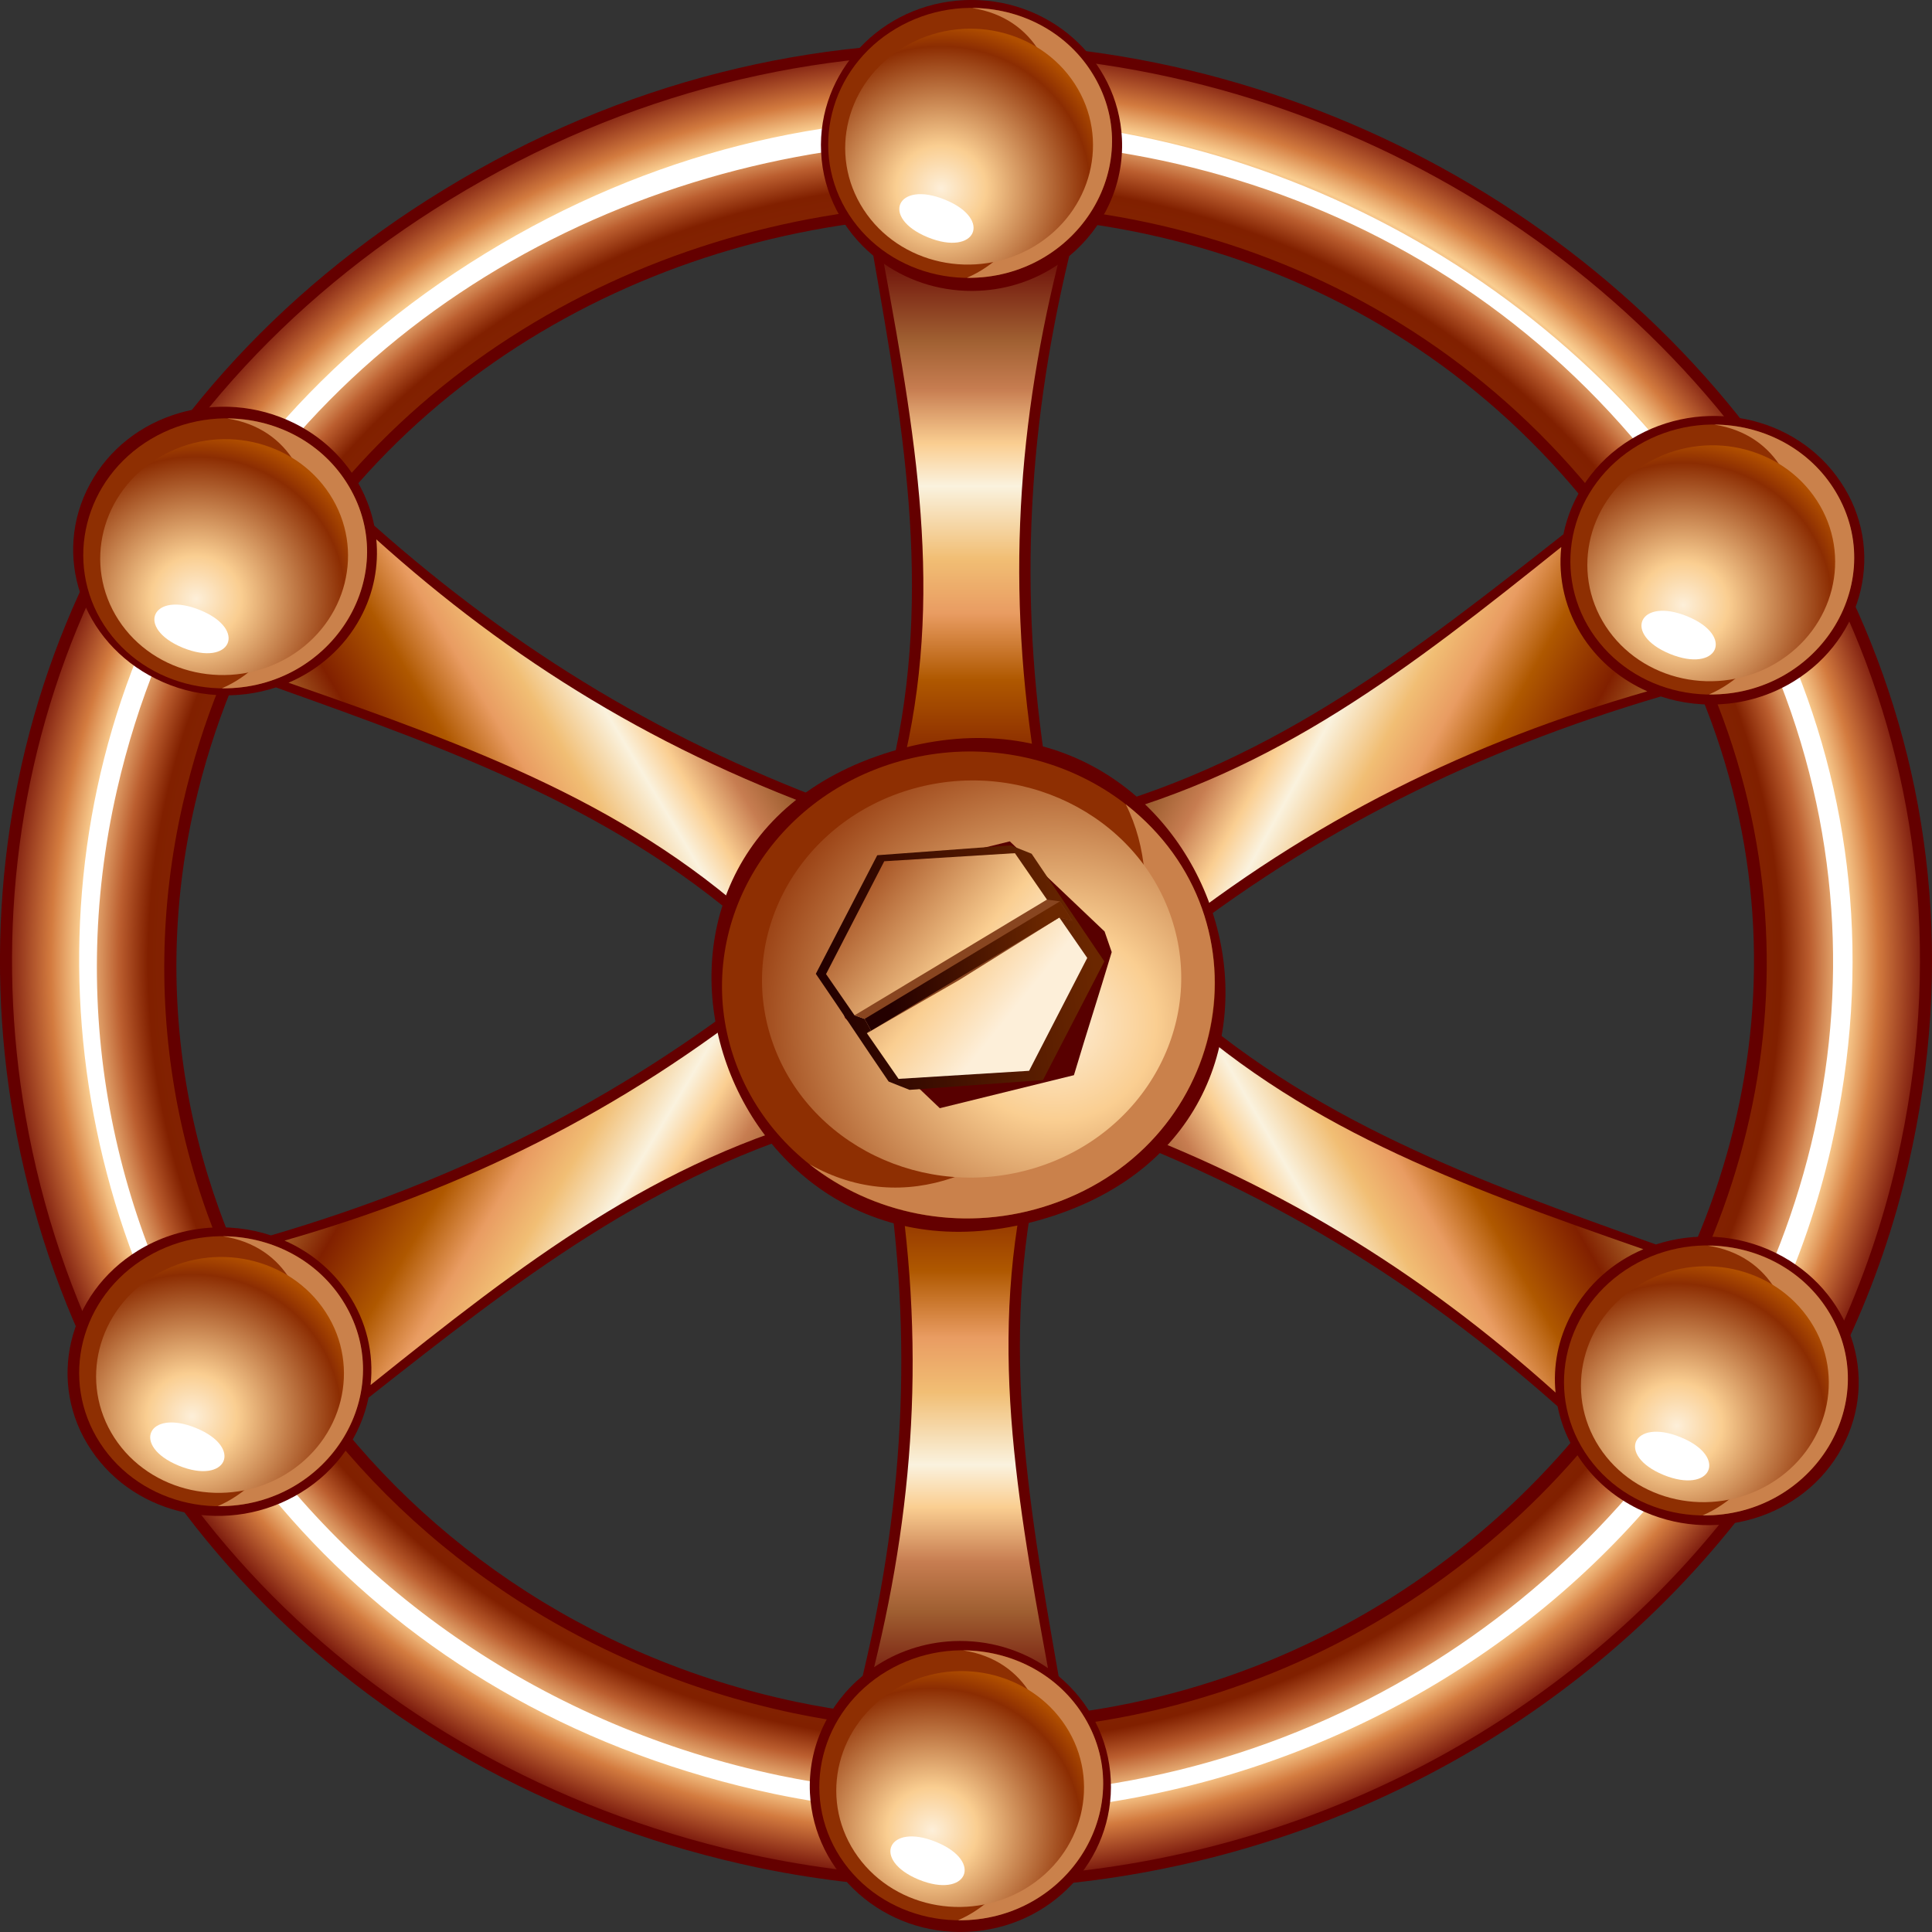 <?xml version="1.0" encoding="UTF-8" standalone="no"?>
<svg
   xmlns:a="http://ns.adobe.com/AdobeSVGViewerExtensions/3.0/"
   xmlns:dc="http://purl.org/dc/elements/1.1/"
   xmlns:cc="http://creativecommons.org/ns#"
   xmlns:rdf="http://www.w3.org/1999/02/22-rdf-syntax-ns#"
   xmlns:svg="http://www.w3.org/2000/svg"
   xmlns="http://www.w3.org/2000/svg"
   xmlns:sodipodi="http://sodipodi.sourceforge.net/DTD/sodipodi-0.dtd"
   xmlns:inkscape="http://www.inkscape.org/namespaces/inkscape"
   version="1.1"
   id="图层_1"
   x="0px"
   y="0px"
   width="45px"
   height="45px"
   viewBox="0 0 45 45"
   enable-background="new 0 0 45 45"
   xml:space="preserve"
   sodipodi:docname="阀门_45-01.svg"><rect x="0" y="0" width="45" height="45" fill="#333333" stroke="none"/><defs
   id="defs336" /><sodipodi:namedview
   pagecolor="#ffffff"
   bordercolor="#666666"
   borderopacity="1"
   objecttolerance="10"
   gridtolerance="10"
   guidetolerance="10"
   inkscape:pageopacity="0"
   inkscape:pageshadow="2"
   inkscape:window-width="640"
   inkscape:window-height="480"
   id="namedview334" />
<g
   id="g331">
	<path
   fill="#640000"
   d="M17.67,43.504C8.535,41.582,1.868,34.861,0.319,26.053c-0.699-3.993-0.256-8.125,1.365-11.871   c1.759-4.07,4.767-7.386,8.639-9.755c16.771-10.271,38.39,4.063,34.134,22.67C41.811,38.667,29.771,46.005,17.67,43.504   L17.67,43.504z M18.553,39.641c15.854,3.276,28.155-13.522,19.375-26.596C29.138-0.038,8.008,3.58,4.532,18.771   C2.373,28.213,8.689,37.564,18.553,39.641z"
   id="path2" />
	
		<radialGradient
   id="SVGID_1_"
   cx="314.131"
   cy="-356.851"
   r="21.514"
   gradientTransform="matrix(1.052 0 0 -1.005 -307.998 -336.211)"
   gradientUnits="userSpaceOnUse">
		<stop
   offset="0"
   style="stop-color:#B47736"
   id="stop4" />
		<stop
   offset="0.84"
   style="stop-color:#812000"
   id="stop6" />
		<stop
   offset="0.87"
   style="stop-color:#BB5E2F"
   id="stop8" />
		<stop
   offset="0.91"
   style="stop-color:#FACE91"
   id="stop10" />
		<stop
   offset="0.94"
   style="stop-color:#D37B3F"
   id="stop12" />
		<stop
   offset="1"
   style="stop-color:#640000"
   id="stop14" />
		<a:midPointStop
   offset="0"
   style="stop-color:#B47736" />
		<a:midPointStop
   offset="0.5"
   style="stop-color:#B47736" />
		<a:midPointStop
   offset="0.84"
   style="stop-color:#812000" />
		<a:midPointStop
   offset="0.5"
   style="stop-color:#812000" />
		<a:midPointStop
   offset="0.87"
   style="stop-color:#BB5E2F" />
		<a:midPointStop
   offset="0.5"
   style="stop-color:#BB5E2F" />
		<a:midPointStop
   offset="0.91"
   style="stop-color:#FACE91" />
		<a:midPointStop
   offset="0.5"
   style="stop-color:#FACE91" />
		<a:midPointStop
   offset="0.94"
   style="stop-color:#D37B3F" />
		<a:midPointStop
   offset="0.5"
   style="stop-color:#D37B3F" />
		<a:midPointStop
   offset="1"
   style="stop-color:#640000" />
	</radialGradient>
	<path
   fill="url(#SVGID_1_)"
   d="M17.729,43.245C29.725,45.724,41.562,38.5,44.183,27.04C48.387,8.654,27.062-5.506,10.473,4.654   c-3.824,2.343-6.792,5.613-8.529,9.633c-1.603,3.698-2.039,7.78-1.347,11.724C2.125,34.706,8.7,41.345,17.729,43.245L17.729,43.245   z M18.493,39.905L18.493,39.905C8.438,37.789,2.06,28.329,4.26,18.716C7.786,3.291,29.234-0.388,38.163,12.902   C47.098,26.205,34.661,43.245,18.493,39.905z"
   id="path17" />
	<path
   fill="#FFFFFF"
   d="M18.05,41.787c11.153,2.306,22.163-4.41,24.601-15.066C46.557,9.642,26.71-3.536,11.305,5.902   C-4.131,15.356,0.169,38.023,18.05,41.787L18.05,41.787z M18.15,41.354L18.15,41.354C7.257,39.061,0.344,28.81,2.726,18.394   c3.817-16.692,27.076-20.682,36.737-6.3C49.14,26.503,35.648,44.969,18.15,41.354z"
   id="path19" />
	<path
   fill="#640000"
   d="M20.67,18.308c-0.095,1.043,3.813,1.304,3.788,0.149c-0.742-4.264-0.564-8.279,0.445-12.491   c0.794-0.657,1.281-1.65,1.229-2.737c-0.09-1.869-1.732-3.314-3.668-3.226c-1.938,0.085-3.429,1.672-3.339,3.541   c0.046,0.969,0.509,1.824,1.216,2.412C21.069,10.118,21.77,14.077,20.67,18.308z"
   id="path21" />
	
		<linearGradient
   id="SVGID_2_"
   gradientUnits="userSpaceOnUse"
   x1="312.613"
   y1="-338.678"
   x2="312.613"
   y2="-352.796"
   gradientTransform="matrix(1 0 0 -1 -290 -333)">
		<stop
   offset="0"
   style="stop-color:#640000"
   id="stop23" />
		<stop
   offset="0.16"
   style="stop-color:#A06032"
   id="stop25" />
		<stop
   offset="0.24"
   style="stop-color:#C77D51"
   id="stop27" />
		<stop
   offset="0.33"
   style="stop-color:#FACE91"
   id="stop29" />
		<stop
   offset="0.4"
   style="stop-color:#FAF2DE"
   id="stop31" />
		<stop
   offset="0.52"
   style="stop-color:#F1BE74"
   id="stop33" />
		<stop
   offset="0.61"
   style="stop-color:#E99C62"
   id="stop35" />
		<stop
   offset="0.72"
   style="stop-color:#AF5800"
   id="stop37" />
		<stop
   offset="0.87"
   style="stop-color:#812000"
   id="stop39" />
		<stop
   offset="1"
   style="stop-color:#B47736"
   id="stop41" />
		<a:midPointStop
   offset="0"
   style="stop-color:#640000" />
		<a:midPointStop
   offset="0.5"
   style="stop-color:#640000" />
		<a:midPointStop
   offset="0.16"
   style="stop-color:#A06032" />
		<a:midPointStop
   offset="0.5"
   style="stop-color:#A06032" />
		<a:midPointStop
   offset="0.24"
   style="stop-color:#C77D51" />
		<a:midPointStop
   offset="0.5"
   style="stop-color:#C77D51" />
		<a:midPointStop
   offset="0.33"
   style="stop-color:#FACE91" />
		<a:midPointStop
   offset="0.5"
   style="stop-color:#FACE91" />
		<a:midPointStop
   offset="0.4"
   style="stop-color:#FAF2DE" />
		<a:midPointStop
   offset="0.5"
   style="stop-color:#FAF2DE" />
		<a:midPointStop
   offset="0.52"
   style="stop-color:#F1BE74" />
		<a:midPointStop
   offset="0.5"
   style="stop-color:#F1BE74" />
		<a:midPointStop
   offset="0.61"
   style="stop-color:#E99C62" />
		<a:midPointStop
   offset="0.5"
   style="stop-color:#E99C62" />
		<a:midPointStop
   offset="0.72"
   style="stop-color:#AF5800" />
		<a:midPointStop
   offset="0.5"
   style="stop-color:#AF5800" />
		<a:midPointStop
   offset="0.87"
   style="stop-color:#812000" />
		<a:midPointStop
   offset="0.5"
   style="stop-color:#812000" />
		<a:midPointStop
   offset="1"
   style="stop-color:#B47736" />
	</linearGradient>
	<path
   fill="url(#SVGID_2_)"
   d="M24.229,18.502c-0.808-4.402-0.576-8.34,0.408-12.336c-0.525,0.355-1.156,0.576-1.842,0.606   c-0.821,0.036-1.587-0.2-2.206-0.629c0.804,4.366,1.435,8.097,0.306,12.206C20.842,18.899,24.242,19.139,24.229,18.502z"
   id="path44" />
	<path
   fill="#640000"
   d="M17.785,21.916c0.899,0.6,3.09-2.504,2.03-3.06c-4.232-1.52-7.787-3.673-11.098-6.613   c-0.199-0.986-0.855-1.887-1.866-2.387c-1.738-0.859-3.873-0.224-4.757,1.422c-0.893,1.646-0.199,3.675,1.539,4.534   c0.899,0.447,1.909,0.49,2.795,0.199C10.563,17.491,14.501,18.891,17.785,21.916z"
   id="path46" />
	
		<linearGradient
   id="SVGID_3_"
   gradientUnits="userSpaceOnUse"
   x1="307.927"
   y1="-347.476"
   x2="298.593"
   y2="-353.084"
   gradientTransform="matrix(1 0 0 -1 -290 -333)">
		<stop
   offset="0"
   style="stop-color:#640000"
   id="stop48" />
		<stop
   offset="0.16"
   style="stop-color:#A06032"
   id="stop50" />
		<stop
   offset="0.24"
   style="stop-color:#C77D51"
   id="stop52" />
		<stop
   offset="0.33"
   style="stop-color:#FACE91"
   id="stop54" />
		<stop
   offset="0.4"
   style="stop-color:#FAF2DE"
   id="stop56" />
		<stop
   offset="0.52"
   style="stop-color:#F1BE74"
   id="stop58" />
		<stop
   offset="0.61"
   style="stop-color:#E99C62"
   id="stop60" />
		<stop
   offset="0.72"
   style="stop-color:#AF5800"
   id="stop62" />
		<stop
   offset="0.87"
   style="stop-color:#812000"
   id="stop64" />
		<stop
   offset="1"
   style="stop-color:#B47736"
   id="stop66" />
		<a:midPointStop
   offset="0"
   style="stop-color:#640000" />
		<a:midPointStop
   offset="0.5"
   style="stop-color:#640000" />
		<a:midPointStop
   offset="0.16"
   style="stop-color:#A06032" />
		<a:midPointStop
   offset="0.5"
   style="stop-color:#A06032" />
		<a:midPointStop
   offset="0.24"
   style="stop-color:#C77D51" />
		<a:midPointStop
   offset="0.5"
   style="stop-color:#C77D51" />
		<a:midPointStop
   offset="0.33"
   style="stop-color:#FACE91" />
		<a:midPointStop
   offset="0.5"
   style="stop-color:#FACE91" />
		<a:midPointStop
   offset="0.4"
   style="stop-color:#FAF2DE" />
		<a:midPointStop
   offset="0.5"
   style="stop-color:#FAF2DE" />
		<a:midPointStop
   offset="0.52"
   style="stop-color:#F1BE74" />
		<a:midPointStop
   offset="0.5"
   style="stop-color:#F1BE74" />
		<a:midPointStop
   offset="0.61"
   style="stop-color:#E99C62" />
		<a:midPointStop
   offset="0.5"
   style="stop-color:#E99C62" />
		<a:midPointStop
   offset="0.72"
   style="stop-color:#AF5800" />
		<a:midPointStop
   offset="0.5"
   style="stop-color:#AF5800" />
		<a:midPointStop
   offset="0.87"
   style="stop-color:#812000" />
		<a:midPointStop
   offset="0.5"
   style="stop-color:#812000" />
		<a:midPointStop
   offset="1"
   style="stop-color:#B47736" />
	</linearGradient>
	<path
   fill="url(#SVGID_3_)"
   d="M19.741,19.071c-4.395-1.533-7.847-3.694-10.976-6.508c0.059,0.612-0.056,1.245-0.372,1.829   c-0.376,0.695-0.974,1.211-1.673,1.51c4.362,1.519,8.056,2.861,11.216,5.852C18.405,22.069,20.325,19.375,19.741,19.071z"
   id="path69" />
	<path
   fill="#640000"
   d="M19.613,26.106c0.994-0.442-0.726-3.807-1.758-3.208c-3.493,2.745-7.222,4.607-11.543,5.877   c-0.994-0.329-2.138-0.234-3.096,0.353c-1.648,1.01-2.14,3.092-1.09,4.647c1.046,1.562,3.229,2.001,4.879,0.992   c0.854-0.521,1.399-1.335,1.579-2.212C11.991,29.871,15.229,27.313,19.613,26.106z"
   id="path71" />
	
		<linearGradient
   id="SVGID_4_"
   gradientUnits="userSpaceOnUse"
   x1="308.071"
   y1="-363.449"
   x2="298.514"
   y2="-357.706"
   gradientTransform="matrix(1 0 0 -1 -290 -333)">
		<stop
   offset="0"
   style="stop-color:#640000"
   id="stop73" />
		<stop
   offset="0.16"
   style="stop-color:#A06032"
   id="stop75" />
		<stop
   offset="0.24"
   style="stop-color:#C77D51"
   id="stop77" />
		<stop
   offset="0.33"
   style="stop-color:#FACE91"
   id="stop79" />
		<stop
   offset="0.4"
   style="stop-color:#FAF2DE"
   id="stop81" />
		<stop
   offset="0.52"
   style="stop-color:#F1BE74"
   id="stop83" />
		<stop
   offset="0.61"
   style="stop-color:#E99C62"
   id="stop85" />
		<stop
   offset="0.72"
   style="stop-color:#AF5800"
   id="stop87" />
		<stop
   offset="0.87"
   style="stop-color:#812000"
   id="stop89" />
		<stop
   offset="1"
   style="stop-color:#B47736"
   id="stop91" />
		<a:midPointStop
   offset="0"
   style="stop-color:#640000" />
		<a:midPointStop
   offset="0.5"
   style="stop-color:#640000" />
		<a:midPointStop
   offset="0.16"
   style="stop-color:#A06032" />
		<a:midPointStop
   offset="0.5"
   style="stop-color:#A06032" />
		<a:midPointStop
   offset="0.24"
   style="stop-color:#C77D51" />
		<a:midPointStop
   offset="0.5"
   style="stop-color:#C77D51" />
		<a:midPointStop
   offset="0.33"
   style="stop-color:#FACE91" />
		<a:midPointStop
   offset="0.5"
   style="stop-color:#FACE91" />
		<a:midPointStop
   offset="0.4"
   style="stop-color:#FAF2DE" />
		<a:midPointStop
   offset="0.5"
   style="stop-color:#FAF2DE" />
		<a:midPointStop
   offset="0.52"
   style="stop-color:#F1BE74" />
		<a:midPointStop
   offset="0.5"
   style="stop-color:#F1BE74" />
		<a:midPointStop
   offset="0.61"
   style="stop-color:#E99C62" />
		<a:midPointStop
   offset="0.5"
   style="stop-color:#E99C62" />
		<a:midPointStop
   offset="0.72"
   style="stop-color:#AF5800" />
		<a:midPointStop
   offset="0.5"
   style="stop-color:#AF5800" />
		<a:midPointStop
   offset="0.87"
   style="stop-color:#812000" />
		<a:midPointStop
   offset="0.5"
   style="stop-color:#812000" />
		<a:midPointStop
   offset="1"
   style="stop-color:#B47736" />
	</linearGradient>
	<path
   fill="url(#SVGID_4_)"
   d="M18.013,23.066c-3.586,2.869-7.271,4.647-11.385,5.83c0.585,0.257,1.099,0.669,1.471,1.224   c0.444,0.658,0.611,1.411,0.533,2.139c3.556-2.85,6.621-5.235,10.911-6.355C20.061,25.671,18.581,22.735,18.013,23.066z"
   id="path94" />
	<path
   fill="#640000"
   d="M24.325,26.689c0.095-1.043-3.813-1.303-3.785-0.147c0.739,4.262,0.563,8.277-0.446,12.49   c-0.795,0.656-1.282,1.649-1.229,2.735c0.092,1.87,1.732,3.316,3.668,3.229c1.938-0.085,3.43-1.674,3.339-3.542   c-0.045-0.97-0.51-1.825-1.215-2.413C23.928,34.88,23.227,30.921,24.325,26.689z"
   id="path96" />
	
		<linearGradient
   id="SVGID_5_"
   gradientUnits="userSpaceOnUse"
   x1="312.384"
   y1="-372.768"
   x2="312.384"
   y2="-358.649"
   gradientTransform="matrix(1 0 0 -1 -290 -333)">
		<stop
   offset="0"
   style="stop-color:#640000"
   id="stop98" />
		<stop
   offset="0.16"
   style="stop-color:#A06032"
   id="stop100" />
		<stop
   offset="0.24"
   style="stop-color:#C77D51"
   id="stop102" />
		<stop
   offset="0.33"
   style="stop-color:#FACE91"
   id="stop104" />
		<stop
   offset="0.4"
   style="stop-color:#FAF2DE"
   id="stop106" />
		<stop
   offset="0.52"
   style="stop-color:#F1BE74"
   id="stop108" />
		<stop
   offset="0.61"
   style="stop-color:#E99C62"
   id="stop110" />
		<stop
   offset="0.72"
   style="stop-color:#AF5800"
   id="stop112" />
		<stop
   offset="0.87"
   style="stop-color:#812000"
   id="stop114" />
		<stop
   offset="1"
   style="stop-color:#B47736"
   id="stop116" />
		<a:midPointStop
   offset="0"
   style="stop-color:#640000" />
		<a:midPointStop
   offset="0.5"
   style="stop-color:#640000" />
		<a:midPointStop
   offset="0.16"
   style="stop-color:#A06032" />
		<a:midPointStop
   offset="0.5"
   style="stop-color:#A06032" />
		<a:midPointStop
   offset="0.24"
   style="stop-color:#C77D51" />
		<a:midPointStop
   offset="0.5"
   style="stop-color:#C77D51" />
		<a:midPointStop
   offset="0.33"
   style="stop-color:#FACE91" />
		<a:midPointStop
   offset="0.5"
   style="stop-color:#FACE91" />
		<a:midPointStop
   offset="0.4"
   style="stop-color:#FAF2DE" />
		<a:midPointStop
   offset="0.5"
   style="stop-color:#FAF2DE" />
		<a:midPointStop
   offset="0.52"
   style="stop-color:#F1BE74" />
		<a:midPointStop
   offset="0.5"
   style="stop-color:#F1BE74" />
		<a:midPointStop
   offset="0.61"
   style="stop-color:#E99C62" />
		<a:midPointStop
   offset="0.5"
   style="stop-color:#E99C62" />
		<a:midPointStop
   offset="0.72"
   style="stop-color:#AF5800" />
		<a:midPointStop
   offset="0.5"
   style="stop-color:#AF5800" />
		<a:midPointStop
   offset="0.87"
   style="stop-color:#812000" />
		<a:midPointStop
   offset="0.5"
   style="stop-color:#812000" />
		<a:midPointStop
   offset="1"
   style="stop-color:#B47736" />
	</linearGradient>
	<path
   fill="url(#SVGID_5_)"
   d="M20.768,26.495c0.808,4.401,0.577,8.341-0.408,12.337c0.524-0.355,1.155-0.575,1.842-0.607   c0.821-0.036,1.587,0.201,2.207,0.629c-0.806-4.367-1.436-8.098-0.306-12.206C24.154,26.101,20.755,25.859,20.768,26.495z"
   id="path119" />
	<path
   fill="#640000"
   d="M27.21,23.082c-0.898-0.601-3.087,2.504-2.029,3.059c4.234,1.521,7.786,3.673,11.098,6.615   c0.199,0.986,0.855,1.886,1.866,2.385c1.739,0.86,3.872,0.225,4.758-1.422c0.893-1.646,0.199-3.674-1.539-4.534   c-0.9-0.445-1.909-0.488-2.795-0.199C34.434,27.507,30.495,26.106,27.21,23.082z"
   id="path121" />
	
		<linearGradient
   id="SVGID_6_"
   gradientUnits="userSpaceOnUse"
   x1="316.874"
   y1="-363.531"
   x2="326.303"
   y2="-358.087"
   gradientTransform="matrix(1 0 0 -1 -290 -333)">
		<stop
   offset="0"
   style="stop-color:#640000"
   id="stop123" />
		<stop
   offset="0.16"
   style="stop-color:#A06032"
   id="stop125" />
		<stop
   offset="0.24"
   style="stop-color:#C77D51"
   id="stop127" />
		<stop
   offset="0.33"
   style="stop-color:#FACE91"
   id="stop129" />
		<stop
   offset="0.4"
   style="stop-color:#FAF2DE"
   id="stop131" />
		<stop
   offset="0.52"
   style="stop-color:#F1BE74"
   id="stop133" />
		<stop
   offset="0.61"
   style="stop-color:#E99C62"
   id="stop135" />
		<stop
   offset="0.72"
   style="stop-color:#AF5800"
   id="stop137" />
		<stop
   offset="0.87"
   style="stop-color:#812000"
   id="stop139" />
		<stop
   offset="1"
   style="stop-color:#B47736"
   id="stop141" />
		<a:midPointStop
   offset="0"
   style="stop-color:#640000" />
		<a:midPointStop
   offset="0.5"
   style="stop-color:#640000" />
		<a:midPointStop
   offset="0.16"
   style="stop-color:#A06032" />
		<a:midPointStop
   offset="0.5"
   style="stop-color:#A06032" />
		<a:midPointStop
   offset="0.24"
   style="stop-color:#C77D51" />
		<a:midPointStop
   offset="0.5"
   style="stop-color:#C77D51" />
		<a:midPointStop
   offset="0.33"
   style="stop-color:#FACE91" />
		<a:midPointStop
   offset="0.5"
   style="stop-color:#FACE91" />
		<a:midPointStop
   offset="0.4"
   style="stop-color:#FAF2DE" />
		<a:midPointStop
   offset="0.5"
   style="stop-color:#FAF2DE" />
		<a:midPointStop
   offset="0.52"
   style="stop-color:#F1BE74" />
		<a:midPointStop
   offset="0.5"
   style="stop-color:#F1BE74" />
		<a:midPointStop
   offset="0.61"
   style="stop-color:#E99C62" />
		<a:midPointStop
   offset="0.5"
   style="stop-color:#E99C62" />
		<a:midPointStop
   offset="0.72"
   style="stop-color:#AF5800" />
		<a:midPointStop
   offset="0.5"
   style="stop-color:#AF5800" />
		<a:midPointStop
   offset="0.87"
   style="stop-color:#812000" />
		<a:midPointStop
   offset="0.5"
   style="stop-color:#812000" />
		<a:midPointStop
   offset="1"
   style="stop-color:#B47736" />
	</linearGradient>
	<path
   fill="url(#SVGID_6_)"
   d="M25.255,25.929c4.394,1.532,7.847,3.694,10.977,6.506c-0.061-0.611,0.057-1.244,0.371-1.828   c0.376-0.695,0.974-1.212,1.673-1.51c-4.36-1.518-8.056-2.861-11.215-5.852C26.59,22.928,24.672,25.623,25.255,25.929z"
   id="path144" />
	<path
   fill="#640000"
   d="M25.383,18.891c-0.992,0.443,0.725,3.808,1.758,3.209c3.493-2.745,7.223-4.606,11.543-5.878   c0.993,0.329,2.137,0.236,3.096-0.352c1.649-1.009,2.141-3.093,1.09-4.647c-1.045-1.562-3.229-2.002-4.879-0.993   c-0.854,0.521-1.397,1.335-1.576,2.214C33.005,15.126,29.767,17.684,25.383,18.891z"
   id="path146" />
	
		<linearGradient
   id="SVGID_7_"
   gradientUnits="userSpaceOnUse"
   x1="316.986"
   y1="-347.798"
   x2="326.733"
   y2="-353.201"
   gradientTransform="matrix(1 0 0 -1 -290 -333)">
		<stop
   offset="0"
   style="stop-color:#640000"
   id="stop148" />
		<stop
   offset="0.16"
   style="stop-color:#A06032"
   id="stop150" />
		<stop
   offset="0.24"
   style="stop-color:#C77D51"
   id="stop152" />
		<stop
   offset="0.33"
   style="stop-color:#FACE91"
   id="stop154" />
		<stop
   offset="0.4"
   style="stop-color:#FAF2DE"
   id="stop156" />
		<stop
   offset="0.52"
   style="stop-color:#F1BE74"
   id="stop158" />
		<stop
   offset="0.61"
   style="stop-color:#E99C62"
   id="stop160" />
		<stop
   offset="0.72"
   style="stop-color:#AF5800"
   id="stop162" />
		<stop
   offset="0.87"
   style="stop-color:#812000"
   id="stop164" />
		<stop
   offset="1"
   style="stop-color:#B47736"
   id="stop166" />
		<a:midPointStop
   offset="0"
   style="stop-color:#640000" />
		<a:midPointStop
   offset="0.5"
   style="stop-color:#640000" />
		<a:midPointStop
   offset="0.16"
   style="stop-color:#A06032" />
		<a:midPointStop
   offset="0.5"
   style="stop-color:#A06032" />
		<a:midPointStop
   offset="0.24"
   style="stop-color:#C77D51" />
		<a:midPointStop
   offset="0.5"
   style="stop-color:#C77D51" />
		<a:midPointStop
   offset="0.33"
   style="stop-color:#FACE91" />
		<a:midPointStop
   offset="0.5"
   style="stop-color:#FACE91" />
		<a:midPointStop
   offset="0.4"
   style="stop-color:#FAF2DE" />
		<a:midPointStop
   offset="0.5"
   style="stop-color:#FAF2DE" />
		<a:midPointStop
   offset="0.52"
   style="stop-color:#F1BE74" />
		<a:midPointStop
   offset="0.5"
   style="stop-color:#F1BE74" />
		<a:midPointStop
   offset="0.61"
   style="stop-color:#E99C62" />
		<a:midPointStop
   offset="0.5"
   style="stop-color:#E99C62" />
		<a:midPointStop
   offset="0.72"
   style="stop-color:#AF5800" />
		<a:midPointStop
   offset="0.5"
   style="stop-color:#AF5800" />
		<a:midPointStop
   offset="0.87"
   style="stop-color:#812000" />
		<a:midPointStop
   offset="0.5"
   style="stop-color:#812000" />
		<a:midPointStop
   offset="1"
   style="stop-color:#B47736" />
	</linearGradient>
	<path
   fill="url(#SVGID_7_)"
   d="M26.984,21.931c3.586-2.868,7.271-4.646,11.385-5.829c-0.584-0.258-1.099-0.669-1.472-1.222   c-0.442-0.66-0.609-1.412-0.532-2.139c-3.556,2.849-6.622,5.235-10.911,6.354C24.933,19.328,26.415,22.262,26.984,21.931z"
   id="path169" />
	<path
   fill="#640000"
   d="M20.745,17.508c7.564-2.302,11.188,8.56,3.623,10.864C16.807,30.678,13.184,19.814,20.745,17.508z"
   id="path171" />
	<path
   fill="#8E2F02"
   d="M20.831,17.767c3.023-0.921,6.247,0.649,7.2,3.507c0.954,2.859-0.723,5.922-3.748,6.843   c-3.021,0.922-6.247-0.649-7.199-3.509C16.13,21.751,17.81,18.687,20.831,17.767z"
   id="path173" />
	<path
   fill="#CA814B"
   d="M26.222,18.735c3.472,2.707,2.413,8.058-1.938,9.382c-1.945,0.592-3.975,0.149-5.43-1   C23.354,29.659,28.2,22.688,26.222,18.735z"
   id="path175" />
	
		<radialGradient
   id="SVGID_8_"
   cx="316.127"
   cy="-358.262"
   r="8.647"
   gradientTransform="matrix(1.052 0 0 -1.005 -307.998 -336.211)"
   gradientUnits="userSpaceOnUse">
		<stop
   offset="0"
   style="stop-color:#FDEFD9"
   id="stop177" />
		<stop
   offset="0.26"
   style="stop-color:#FACE91"
   id="stop179" />
		<stop
   offset="0.86"
   style="stop-color:#8C2D02"
   id="stop181" />
		<stop
   offset="1"
   style="stop-color:#B14F00"
   id="stop183" />
		<a:midPointStop
   offset="0"
   style="stop-color:#FDEFD9" />
		<a:midPointStop
   offset="0.5"
   style="stop-color:#FDEFD9" />
		<a:midPointStop
   offset="0.26"
   style="stop-color:#FACE91" />
		<a:midPointStop
   offset="0.5"
   style="stop-color:#FACE91" />
		<a:midPointStop
   offset="0.86"
   style="stop-color:#8C2D02" />
		<a:midPointStop
   offset="0.5"
   style="stop-color:#8C2D02" />
		<a:midPointStop
   offset="1"
   style="stop-color:#B14F00" />
	</radialGradient>
	<path
   fill="url(#SVGID_8_)"
   d="M21.163,18.401c2.569-0.782,5.313,0.556,6.123,2.985c0.811,2.43-0.615,5.037-3.188,5.82   c-2.568,0.781-5.313-0.555-6.123-2.984C17.165,21.792,18.594,19.183,21.163,18.401z"
   id="path186" />
	<path
   fill="#580000"
   d="M21.89,25.812l3.124-0.769c0.341-1.138,0.551-1.77,0.88-2.867l-0.166-0.48l-2.208-2.099l-3.122,0.769   l-0.882,2.864l0.166,0.48L21.89,25.812z"
   id="path188" />
	
		<linearGradient
   id="SVGID_9_"
   gradientUnits="userSpaceOnUse"
   x1="309.265"
   y1="-355.919"
   x2="315.459"
   y2="-355.159"
   gradientTransform="matrix(1 0 0 -1 -290 -333)">
		<stop
   offset="0"
   style="stop-color:#240000"
   id="stop190" />
		<stop
   offset="1"
   style="stop-color:#6B2700"
   id="stop192" />
		<a:midPointStop
   offset="0"
   style="stop-color:#240000" />
		<a:midPointStop
   offset="0.5"
   style="stop-color:#240000" />
		<a:midPointStop
   offset="1"
   style="stop-color:#6B2700" />
	</linearGradient>
	<path
   fill="url(#SVGID_9_)"
   d="M20.433,19.92l-1.431,2.762c0.679,0.99,1.042,1.555,1.696,2.509l0.486,0.194l3.109-0.229   l1.429-2.763l-1.694-2.508l-0.488-0.195L20.433,19.92z"
   id="path195" />
	
		<linearGradient
   id="SVGID_10_"
   gradientUnits="userSpaceOnUse"
   x1="308.598"
   y1="-352.515"
   x2="313.585"
   y2="-356.553"
   gradientTransform="matrix(1 0 0 -1 -290 -333)">
		<stop
   offset="0"
   style="stop-color:#640000"
   id="stop197" />
		<stop
   offset="0.14"
   style="stop-color:#8C2D02"
   id="stop199" />
		<stop
   offset="0.74"
   style="stop-color:#FACE91"
   id="stop201" />
		<stop
   offset="1"
   style="stop-color:#FDEFD9"
   id="stop203" />
		<a:midPointStop
   offset="0"
   style="stop-color:#640000" />
		<a:midPointStop
   offset="0.5"
   style="stop-color:#640000" />
		<a:midPointStop
   offset="0.14"
   style="stop-color:#8C2D02" />
		<a:midPointStop
   offset="0.5"
   style="stop-color:#8C2D02" />
		<a:midPointStop
   offset="0.74"
   style="stop-color:#FACE91" />
		<a:midPointStop
   offset="0.5"
   style="stop-color:#FACE91" />
		<a:midPointStop
   offset="1"
   style="stop-color:#FDEFD9" />
	</linearGradient>
	<polygon
   fill="url(#SVGID_10_)"
   points="19.24,22.688 20.596,20.06 23.639,19.872 25.324,22.312 23.97,24.941 20.929,25.129    20.191,24.065 20.284,23.994 20.139,23.732 19.904,23.649  "
   id="polygon206" />
	<polygon
   fill="#884520"
   points="24.386,20.953 24.686,20.995 24.975,21.444 24.674,21.37 22.342,22.826 20.191,24.065    20.284,23.994 20.139,23.732 19.904,23.649  "
   id="polygon208" />
	
		<linearGradient
   id="SVGID_11_"
   gradientUnits="userSpaceOnUse"
   x1="310.69"
   y1="-355.653"
   x2="314.435"
   y2="-355.391"
   gradientTransform="matrix(1 0 0 -1 -290 -333)">
		<stop
   offset="0"
   style="stop-color:#240000"
   id="stop210" />
		<stop
   offset="1"
   style="stop-color:#6B2700"
   id="stop212" />
		<a:midPointStop
   offset="0"
   style="stop-color:#240000" />
		<a:midPointStop
   offset="0.5"
   style="stop-color:#240000" />
		<a:midPointStop
   offset="1"
   style="stop-color:#6B2700" />
	</linearGradient>
	<polygon
   fill="url(#SVGID_11_)"
   points="24.686,20.995 24.975,21.444 24.674,21.37 20.191,24.065 20.284,23.994 20.139,23.732  "
   id="polygon215" />
	<g
   id="g234">
		<path
   fill="#8E2F02"
   d="M2.425,14.563c0.956,1.47,2.99,1.912,4.545,0.987c1.553-0.924,2.043-2.864,1.088-4.334    c-0.954-1.471-2.987-1.913-4.542-0.99C1.962,11.151,1.474,13.093,2.425,14.563z"
   id="path217" />
		<path
   fill="#CA814B"
   d="M5.168,16.032c2.596,0.029,4.262-2.701,2.89-4.815C7.444,10.27,6.383,9.75,5.289,9.747    C8.268,10.208,7.608,14.986,5.168,16.032z"
   id="path219" />
		
			<radialGradient
   id="SVGID_12_"
   cx="297.118"
   cy="-348.42"
   r="3.832"
   gradientTransform="matrix(1.052 0 0 -1.005 -307.998 -336.211)"
   gradientUnits="userSpaceOnUse">
			<stop
   offset="0"
   style="stop-color:#FDEFD9"
   id="stop221" />
			<stop
   offset="0.26"
   style="stop-color:#FACE91"
   id="stop223" />
			<stop
   offset="0.86"
   style="stop-color:#8C2D02"
   id="stop225" />
			<stop
   offset="1"
   style="stop-color:#B14F00"
   id="stop227" />
			<a:midPointStop
   offset="0"
   style="stop-color:#FDEFD9" />
			<a:midPointStop
   offset="0.5"
   style="stop-color:#FDEFD9" />
			<a:midPointStop
   offset="0.26"
   style="stop-color:#FACE91" />
			<a:midPointStop
   offset="0.5"
   style="stop-color:#FACE91" />
			<a:midPointStop
   offset="0.86"
   style="stop-color:#8C2D02" />
			<a:midPointStop
   offset="0.5"
   style="stop-color:#8C2D02" />
			<a:midPointStop
   offset="1"
   style="stop-color:#B14F00" />
		</radialGradient>
		<path
   fill="url(#SVGID_12_)"
   d="M2.76,14.44c0.833,1.283,2.609,1.669,3.97,0.862c1.358-0.81,1.784-2.506,0.95-3.789    s-2.611-1.67-3.968-0.863C2.354,11.458,1.927,13.155,2.76,14.44z"
   id="path230" />
		<path
   fill="#FFFFFF"
   d="M4.258,15.087c1.116,0.456,1.522-0.418,0.405-0.876C3.544,13.752,3.142,14.626,4.258,15.087z"
   id="path232" />
	</g>
	<g
   id="g253">
		<path
   fill="#8E2F02"
   d="M19.777,5.003c0.956,1.469,2.988,1.912,4.543,0.987c1.555-0.926,2.044-2.866,1.089-4.336    c-0.953-1.47-2.986-1.911-4.542-0.988C19.313,1.59,18.825,3.532,19.777,5.003z"
   id="path236" />
		<path
   fill="#CA814B"
   d="M22.52,6.471c2.594,0.03,4.262-2.701,2.89-4.814c-0.612-0.946-1.676-1.468-2.768-1.47    C25.619,0.649,24.96,5.426,22.52,6.471z"
   id="path238" />
		
			<radialGradient
   id="SVGID_13_"
   cx="313.611"
   cy="-338.909"
   r="3.833"
   gradientTransform="matrix(1.052 0 0 -1.005 -307.998 -336.211)"
   gradientUnits="userSpaceOnUse">
			<stop
   offset="0"
   style="stop-color:#FDEFD9"
   id="stop240" />
			<stop
   offset="0.26"
   style="stop-color:#FACE91"
   id="stop242" />
			<stop
   offset="0.86"
   style="stop-color:#8C2D02"
   id="stop244" />
			<stop
   offset="1"
   style="stop-color:#B14F00"
   id="stop246" />
			<a:midPointStop
   offset="0"
   style="stop-color:#FDEFD9" />
			<a:midPointStop
   offset="0.5"
   style="stop-color:#FDEFD9" />
			<a:midPointStop
   offset="0.26"
   style="stop-color:#FACE91" />
			<a:midPointStop
   offset="0.5"
   style="stop-color:#FACE91" />
			<a:midPointStop
   offset="0.86"
   style="stop-color:#8C2D02" />
			<a:midPointStop
   offset="0.5"
   style="stop-color:#8C2D02" />
			<a:midPointStop
   offset="1"
   style="stop-color:#B14F00" />
		</radialGradient>
		<path
   fill="url(#SVGID_13_)"
   d="M20.113,4.879c0.832,1.283,2.608,1.67,3.969,0.862c1.357-0.81,1.783-2.506,0.951-3.788    c-0.835-1.285-2.611-1.67-3.969-0.863C19.706,1.897,19.278,3.594,20.113,4.879z"
   id="path249" />
		<path
   fill="#FFFFFF"
   d="M21.608,5.526c1.116,0.457,1.525-0.416,0.405-0.874C20.896,4.192,20.493,5.066,21.608,5.526z"
   id="path251" />
	</g>
	<g
   id="g272">
		<path
   fill="#8E2F02"
   d="M19.57,43.257c0.955,1.47,2.988,1.912,4.544,0.987c1.554-0.926,2.043-2.865,1.089-4.335    c-0.954-1.471-2.986-1.912-4.542-0.988C19.106,39.845,18.618,41.786,19.57,43.257z"
   id="path255" />
		<path
   fill="#CA814B"
   d="M22.313,44.727c2.595,0.029,4.262-2.703,2.891-4.816c-0.613-0.946-1.677-1.467-2.77-1.47    C25.413,38.902,24.752,43.68,22.313,44.727z"
   id="path257" />
		
			<radialGradient
   id="SVGID_14_"
   cx="313.415"
   cy="-376.964"
   r="3.832"
   gradientTransform="matrix(1.052 0 0 -1.005 -307.998 -336.211)"
   gradientUnits="userSpaceOnUse">
			<stop
   offset="0"
   style="stop-color:#FDEFD9"
   id="stop259" />
			<stop
   offset="0.26"
   style="stop-color:#FACE91"
   id="stop261" />
			<stop
   offset="0.86"
   style="stop-color:#8C2D02"
   id="stop263" />
			<stop
   offset="1"
   style="stop-color:#B14F00"
   id="stop265" />
			<a:midPointStop
   offset="0"
   style="stop-color:#FDEFD9" />
			<a:midPointStop
   offset="0.5"
   style="stop-color:#FDEFD9" />
			<a:midPointStop
   offset="0.26"
   style="stop-color:#FACE91" />
			<a:midPointStop
   offset="0.5"
   style="stop-color:#FACE91" />
			<a:midPointStop
   offset="0.86"
   style="stop-color:#8C2D02" />
			<a:midPointStop
   offset="0.5"
   style="stop-color:#8C2D02" />
			<a:midPointStop
   offset="1"
   style="stop-color:#B14F00" />
		</radialGradient>
		<path
   fill="url(#SVGID_14_)"
   d="M19.904,43.133c0.834,1.284,2.61,1.67,3.97,0.862c1.357-0.809,1.782-2.506,0.95-3.788    c-0.834-1.284-2.609-1.669-3.966-0.863C19.499,40.151,19.07,41.849,19.904,43.133z"
   id="path268" />
		<path
   fill="#FFFFFF"
   d="M21.4,43.78c1.117,0.455,1.526-0.418,0.405-0.877C20.688,42.444,20.286,43.319,21.4,43.78z"
   id="path270" />
	</g>
	<g
   id="g291">
		<path
   fill="#8E2F02"
   d="M2.331,33.611c0.954,1.472,2.987,1.914,4.544,0.989c1.554-0.924,2.042-2.866,1.089-4.336    c-0.955-1.47-2.989-1.912-4.542-0.988C1.865,30.201,1.378,32.142,2.331,33.611z"
   id="path274" />
		<path
   fill="#CA814B"
   d="M5.072,35.081c2.595,0.028,4.264-2.7,2.892-4.816c-0.615-0.945-1.678-1.466-2.771-1.469    C8.172,29.259,7.513,34.036,5.072,35.081z"
   id="path276" />
		
			<radialGradient
   id="SVGID_15_"
   cx="297.026"
   cy="-367.369"
   r="3.833"
   gradientTransform="matrix(1.052 0 0 -1.005 -307.998 -336.211)"
   gradientUnits="userSpaceOnUse">
			<stop
   offset="0"
   style="stop-color:#FDEFD9"
   id="stop278" />
			<stop
   offset="0.26"
   style="stop-color:#FACE91"
   id="stop280" />
			<stop
   offset="0.86"
   style="stop-color:#8C2D02"
   id="stop282" />
			<stop
   offset="1"
   style="stop-color:#B14F00"
   id="stop284" />
			<a:midPointStop
   offset="0"
   style="stop-color:#FDEFD9" />
			<a:midPointStop
   offset="0.5"
   style="stop-color:#FDEFD9" />
			<a:midPointStop
   offset="0.26"
   style="stop-color:#FACE91" />
			<a:midPointStop
   offset="0.5"
   style="stop-color:#FACE91" />
			<a:midPointStop
   offset="0.86"
   style="stop-color:#8C2D02" />
			<a:midPointStop
   offset="0.5"
   style="stop-color:#8C2D02" />
			<a:midPointStop
   offset="1"
   style="stop-color:#B14F00" />
		</radialGradient>
		<path
   fill="url(#SVGID_15_)"
   d="M2.664,33.489c0.834,1.281,2.61,1.67,3.97,0.86c1.357-0.808,1.785-2.504,0.951-3.787    c-0.834-1.284-2.612-1.67-3.97-0.864C2.258,30.508,1.831,32.204,2.664,33.489z"
   id="path287" />
		<path
   fill="#FFFFFF"
   d="M4.161,34.137c1.116,0.457,1.524-0.417,0.404-0.876C3.446,32.802,3.045,33.677,4.161,34.137z"
   id="path289" />
	</g>
	<g
   id="g310">
		<path
   fill="#8E2F02"
   d="M36.916,33.828c0.954,1.47,2.987,1.911,4.543,0.987c1.553-0.924,2.043-2.867,1.089-4.335    c-0.953-1.47-2.988-1.913-4.544-0.989C36.45,30.417,35.963,32.358,36.916,33.828z"
   id="path293" />
		<path
   fill="#CA814B"
   d="M39.657,35.296c2.596,0.031,4.264-2.7,2.892-4.814c-0.615-0.945-1.679-1.467-2.771-1.469    C42.758,29.474,42.097,34.253,39.657,35.296z"
   id="path295" />
		
			<radialGradient
   id="SVGID_16_"
   cx="329.9"
   cy="-367.585"
   r="3.834"
   gradientTransform="matrix(1.052 0 0 -1.005 -307.998 -336.211)"
   gradientUnits="userSpaceOnUse">
			<stop
   offset="0"
   style="stop-color:#FDEFD9"
   id="stop297" />
			<stop
   offset="0.26"
   style="stop-color:#FACE91"
   id="stop299" />
			<stop
   offset="0.86"
   style="stop-color:#8C2D02"
   id="stop301" />
			<stop
   offset="1"
   style="stop-color:#B14F00"
   id="stop303" />
			<a:midPointStop
   offset="0"
   style="stop-color:#FDEFD9" />
			<a:midPointStop
   offset="0.5"
   style="stop-color:#FDEFD9" />
			<a:midPointStop
   offset="0.26"
   style="stop-color:#FACE91" />
			<a:midPointStop
   offset="0.5"
   style="stop-color:#FACE91" />
			<a:midPointStop
   offset="0.86"
   style="stop-color:#8C2D02" />
			<a:midPointStop
   offset="0.5"
   style="stop-color:#8C2D02" />
			<a:midPointStop
   offset="1"
   style="stop-color:#B14F00" />
		</radialGradient>
		<path
   fill="url(#SVGID_16_)"
   d="M37.249,33.705c0.834,1.284,2.61,1.67,3.971,0.86c1.357-0.807,1.784-2.505,0.95-3.785    c-0.835-1.286-2.613-1.672-3.971-0.864C36.843,30.724,36.416,32.419,37.249,33.705z"
   id="path306" />
		<path
   fill="#FFFFFF"
   d="M38.745,34.353c1.116,0.457,1.523-0.418,0.403-0.876C38.033,33.017,37.629,33.892,38.745,34.353z"
   id="path308" />
	</g>
	<g
   id="g329">
		<path
   fill="#8E2F02"
   d="M37.063,14.707c0.956,1.47,2.989,1.912,4.546,0.987c1.554-0.925,2.04-2.866,1.087-4.336    c-0.952-1.469-2.987-1.912-4.541-0.987C36.599,11.294,36.112,13.236,37.063,14.707z"
   id="path312" />
		<path
   fill="#CA814B"
   d="M39.806,16.175c2.597,0.029,4.262-2.701,2.891-4.816c-0.612-0.944-1.676-1.466-2.77-1.469    C42.905,10.352,42.245,15.13,39.806,16.175z"
   id="path314" />
		
			<radialGradient
   id="SVGID_17_"
   cx="330.043"
   cy="-348.562"
   r="3.832"
   gradientTransform="matrix(1.052 0 0 -1.005 -307.998 -336.211)"
   gradientUnits="userSpaceOnUse">
			<stop
   offset="0"
   style="stop-color:#FDEFD9"
   id="stop316" />
			<stop
   offset="0.26"
   style="stop-color:#FACE91"
   id="stop318" />
			<stop
   offset="0.86"
   style="stop-color:#8C2D02"
   id="stop320" />
			<stop
   offset="1"
   style="stop-color:#B14F00"
   id="stop322" />
			<a:midPointStop
   offset="0"
   style="stop-color:#FDEFD9" />
			<a:midPointStop
   offset="0.5"
   style="stop-color:#FDEFD9" />
			<a:midPointStop
   offset="0.26"
   style="stop-color:#FACE91" />
			<a:midPointStop
   offset="0.5"
   style="stop-color:#FACE91" />
			<a:midPointStop
   offset="0.86"
   style="stop-color:#8C2D02" />
			<a:midPointStop
   offset="0.5"
   style="stop-color:#8C2D02" />
			<a:midPointStop
   offset="1"
   style="stop-color:#B14F00" />
		</radialGradient>
		<path
   fill="url(#SVGID_17_)"
   d="M37.397,14.583c0.834,1.284,2.611,1.671,3.971,0.861c1.357-0.808,1.784-2.504,0.95-3.786    c-0.834-1.286-2.611-1.671-3.969-0.865C36.992,11.601,36.565,13.298,37.397,14.583z"
   id="path325" />
		<path
   fill="#FFFFFF"
   d="M38.895,15.23c1.117,0.457,1.525-0.416,0.405-0.875C38.181,13.896,37.779,14.77,38.895,15.23z"
   id="path327" />
	</g>
</g>
</svg>

